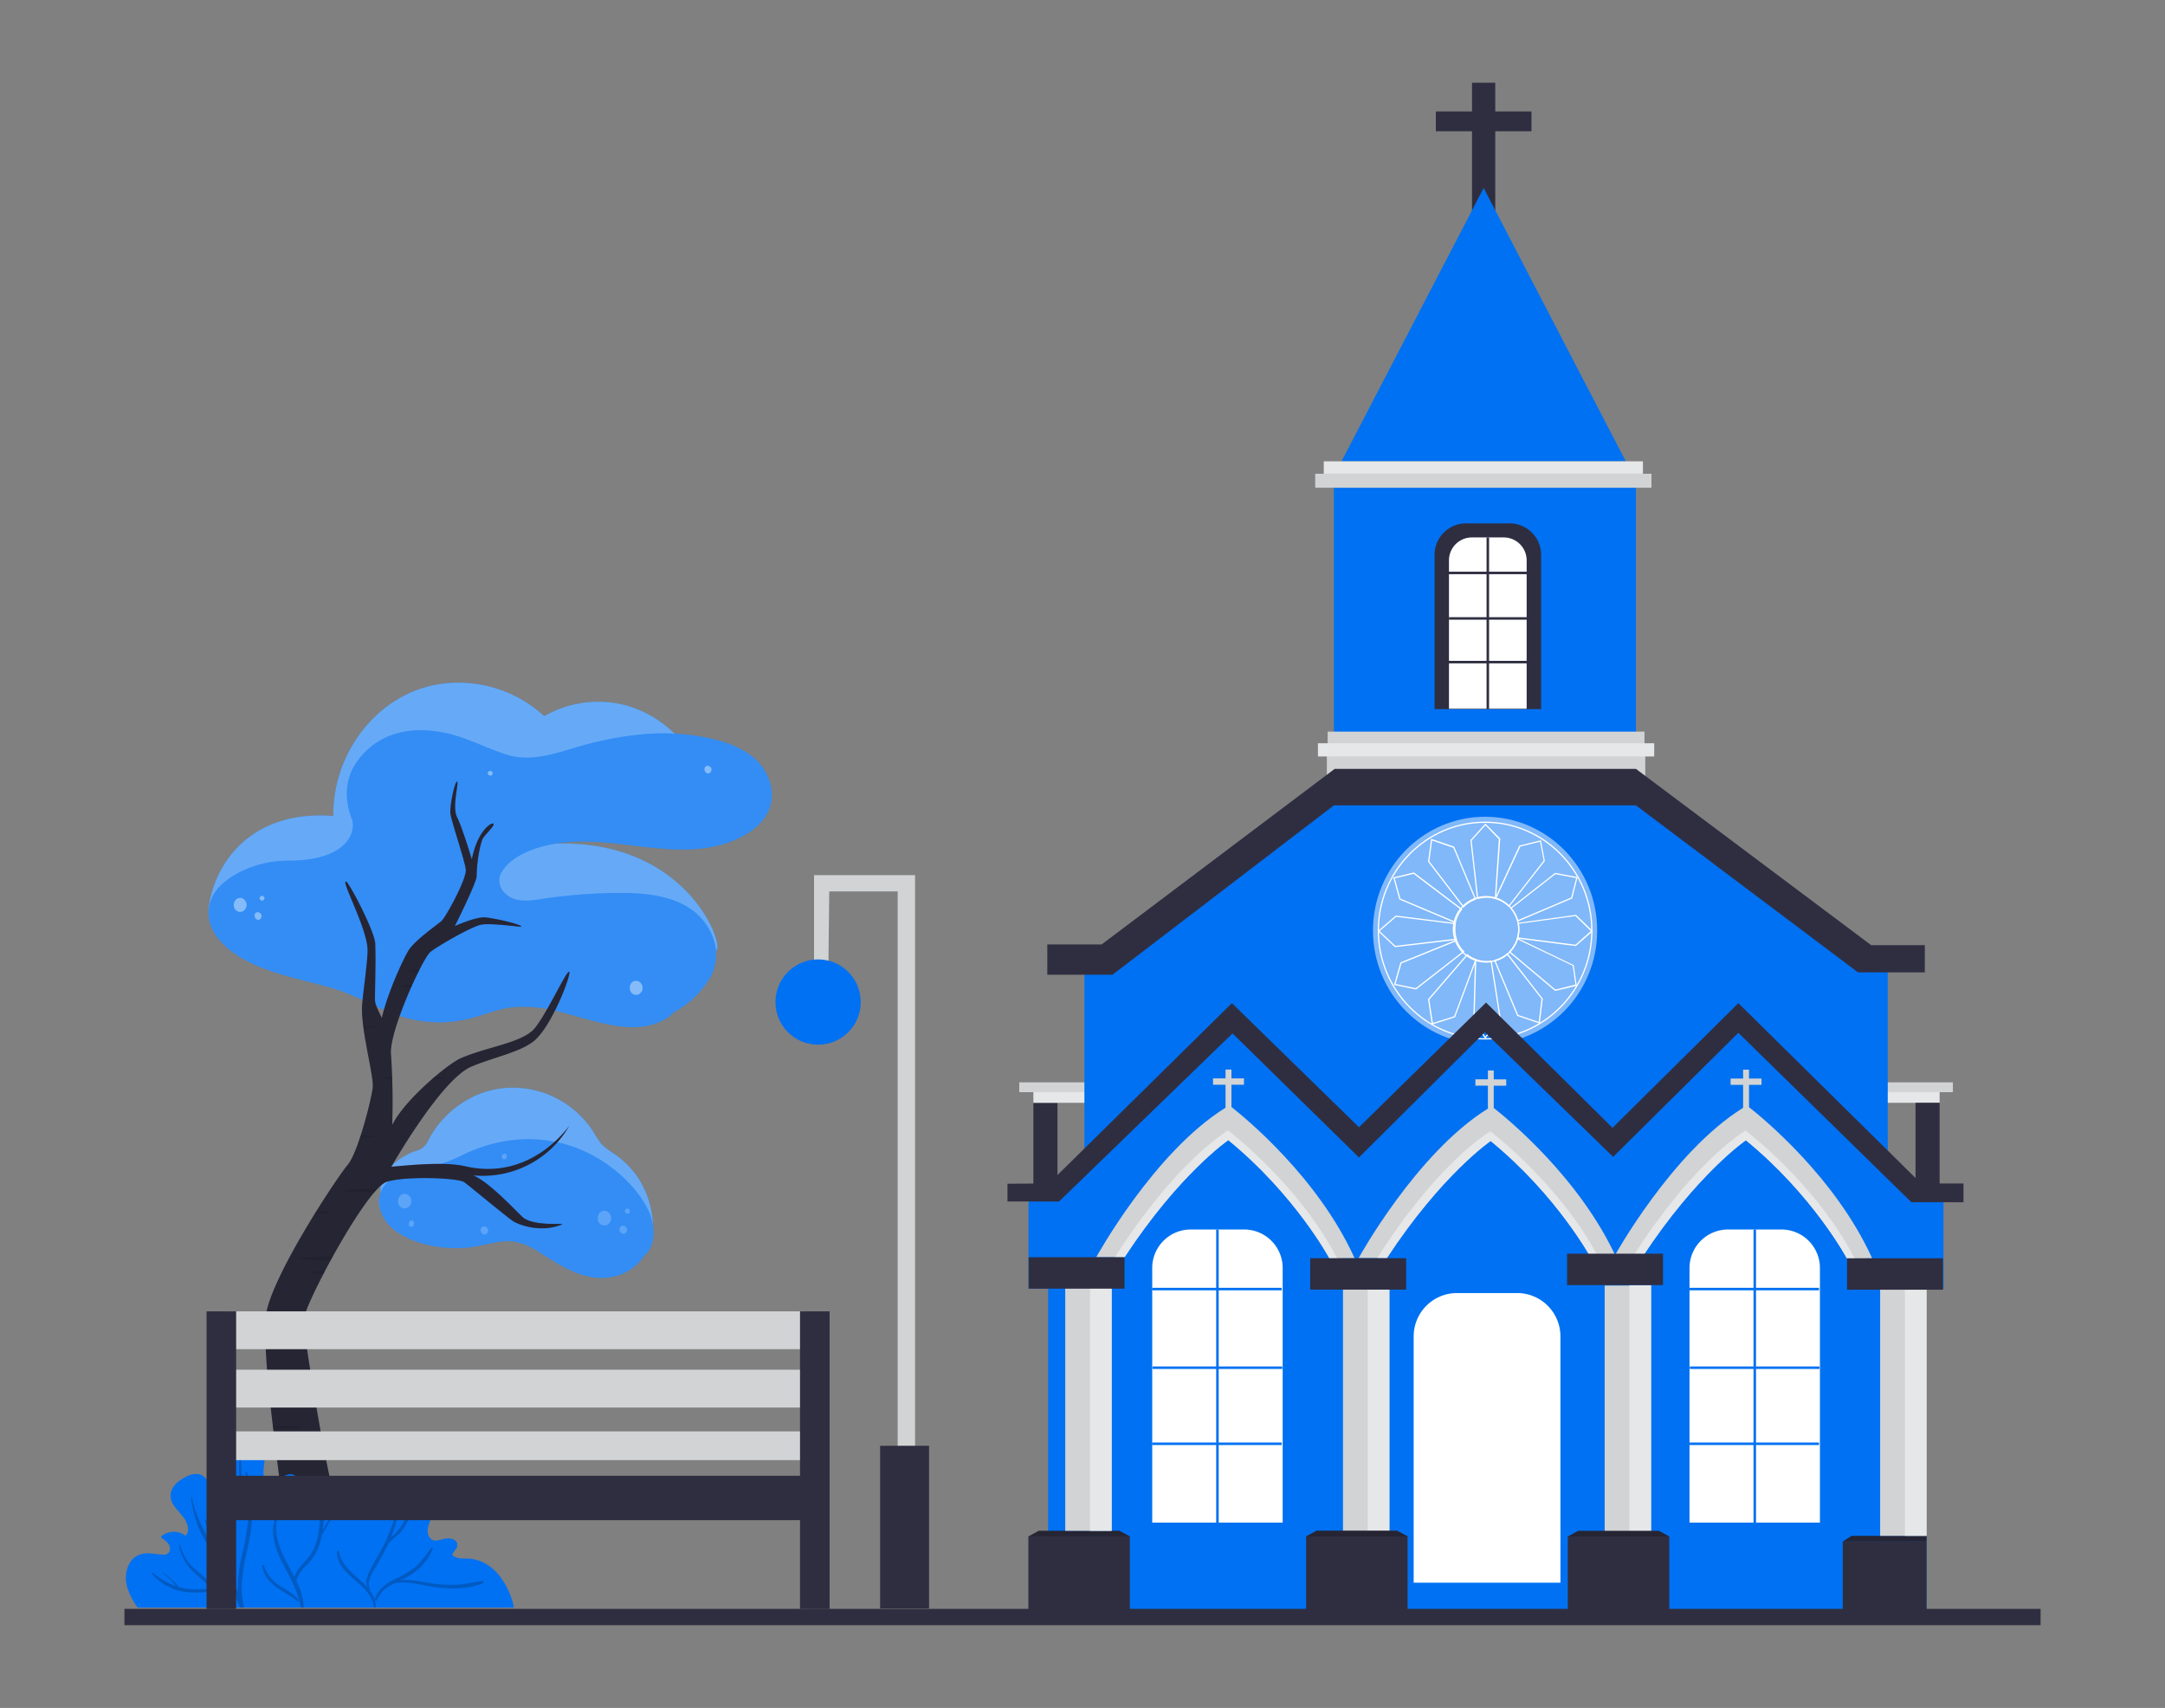  <!DOCTYPE svg PUBLIC "-//W3C//DTD SVG 1.1//EN" "http://www.w3.org/Graphics/SVG/1.1/DTD/svg11.dtd">
<svg xmlns="http://www.w3.org/2000/svg" width="865.76" height="682.89" viewBox="0 0 865.76 682.89">
  <rect x="0" y="0" width="865.76" height="682.89" fill="#808080" stroke="none"/>
  <defs>
<style xmlns="http://www.w3.org/1999/xhtml">*, ::after, ::before { box-sizing: border-box; }
img, svg { vertical-align: middle; }
</style>
<style xmlns="http://www.w3.org/1999/xhtml">*, body, html { }
img, svg { max-width: 100%; }
</style>
</defs>
<path d="M259.93,496.48c-4.31,9.37-15.93,6.8-23.38,4.32-11.1-3.72-22.12-7.61-33.44-10.52s-23.18-4.75-35-4c-4.32.26-10,2.05-13.88-.75a6,6,0,0,1-2.08-7.71c-.69-8.61,6.49-15,14.2-17.67a7,7,0,0,0,4.37-3.13c.65-1.11,1.17-2.28,1.84-3.36a38.51,38.51,0,0,1,4.46-6,40.27,40.27,0,0,1,11.54-8.83c16.1-8.15,36-3.3,47.09,11.36,1.52,2,2.67,4.22,4.12,6.26,1.67,2.34,4,3.61,6.26,5.19a34.26,34.26,0,0,1,9.18,9.41,36.06,36.06,0,0,1,5.23,13C261.23,487.94,261.67,492.71,259.93,496.48Z" fill="#0071f2" data-primary="true"/>
  <g opacity="0.4">
    <path d="M259.93,496.48c-4.31,9.37-15.93,6.8-23.38,4.32-11.1-3.72-22.12-7.61-33.44-10.52s-23.18-4.75-35-4c-4.32.26-10,2.05-13.88-.75a6,6,0,0,1-2.08-7.71c-.69-8.61,6.49-15,14.2-17.67a7,7,0,0,0,4.37-3.13c.65-1.11,1.17-2.28,1.84-3.36a38.51,38.51,0,0,1,4.46-6,40.27,40.27,0,0,1,11.54-8.83c16.1-8.15,36-3.3,47.09,11.36,1.52,2,2.67,4.22,4.12,6.26,1.67,2.34,4,3.61,6.26,5.19a34.26,34.26,0,0,1,9.18,9.41,36.06,36.06,0,0,1,5.23,13C261.23,487.94,261.67,492.71,259.93,496.48Z" fill="#fff"/>
  </g>
  <path d="M257.46,502.31a19.76,19.76,0,0,1-13.13,8.34c-10.83,1.75-20.11-4.51-28.88-10.14-5.26-3.4-10.23-5-16.43-3.89-4.75.85-9.35,2.16-14.21,2.36-9.14.4-20-1.58-27.41-7.47-6.12-4.82-8.46-14.27-1.55-19.53,3.7-2.85,8.44-3.8,12.87-4.75a58.56,58.56,0,0,0,15.57-5.07c17.8-9,38.31-9.24,55.56,1.44,7.54,4.67,14.81,11.41,19,19.5C262.08,489.2,262.74,497.64,257.46,502.31Z" fill="#0071f2" data-primary="true"/>
  <g opacity="0.2">
    <path d="M257.46,502.31a19.76,19.76,0,0,1-13.13,8.34c-10.83,1.75-20.11-4.51-28.88-10.14-5.26-3.4-10.23-5-16.43-3.89-4.75.85-9.35,2.16-14.21,2.36-9.14.4-20-1.58-27.41-7.47-6.12-4.82-8.46-14.27-1.55-19.53,3.7-2.85,8.44-3.8,12.87-4.75a58.56,58.56,0,0,0,15.57-5.07c17.8-9,38.31-9.24,55.56,1.44,7.54,4.67,14.81,11.41,19,19.5C262.08,489.2,262.74,497.64,257.46,502.31Z" fill="#fff"/>
  </g>
  <g opacity="0.2">
    <path d="M241.23,484.16a2.6,2.6,0,0,0-2,1.79,2.43,2.43,0,0,0-.17,1.43v.1a3.35,3.35,0,0,0,.08.54,2.64,2.64,0,0,0,3.22,1.86,2.71,2.71,0,0,0,1.6-1.23C245.23,486.61,243.62,483.76,241.23,484.16Z" fill="#fff"/>
  </g>
  <g opacity="0.2">
    <path d="M161.35,477.39a2.62,2.62,0,0,0-2,1.78,2.45,2.45,0,0,0-.17,1.44v.09a2.05,2.05,0,0,0,.1.55,2.61,2.61,0,0,0,4.75.62C165.39,479.8,163.74,477,161.35,477.39Z" fill="#fff"/>
  </g>
  <g opacity="0.2">
    <path d="M250.61,492.32a1.72,1.72,0,0,0,.07-.21h0a1.57,1.57,0,0,0-.41-1.5,1.27,1.27,0,0,0-.34-.23,1.32,1.32,0,0,0-1.85.18,1.34,1.34,0,0,0-.18.28c-.7,1.43,1,3.3,2.31,2.1a1.68,1.68,0,0,0,.33-.46v-.06Z" fill="#fff"/>
  </g>
  <g opacity="0.2">
    <path d="M195.06,492.58a1,1,0,0,0,.07-.21h0a1.59,1.59,0,0,0-.41-1.51,1.11,1.11,0,0,0-.34-.22,1.32,1.32,0,0,0-1.85.18,1,1,0,0,0-.17.28c-.71,1.43,1,3.31,2.3,2.11a2,2,0,0,0,.34-.47v-.06Z" fill="#fff"/>
  </g>
  <g opacity="0.2">
    <path d="M251.32,483.35a1,1,0,0,0-1.33.45.68.68,0,0,0-.09.59,1,1,0,0,0,1.9.33A1.06,1.06,0,0,0,251.32,483.35Z" fill="#fff"/>
  </g>
  <g opacity="0.2">
    <path d="M202.12,461.37a1.06,1.06,0,0,0-1.33.45.67.67,0,0,0-.08.6,1,1,0,0,0,.78,1.11,1,1,0,0,0,1.12-.78A1.08,1.08,0,0,0,202.12,461.37Z" fill="#fff"/>
  </g>
  <g opacity="0.2">
    <path d="M165,488.06a1.06,1.06,0,0,0-1.33.44.75.75,0,0,0-.08.6,1,1,0,1,0,1.9.34A1.08,1.08,0,0,0,165,488.06Z" fill="#fff"/>
  </g>
  <path d="M299.55,319c-.29,4.11-5.33,5.34-8.47,6.26-9.37,2.75-19.26,1.72-28.75.39-10.22-1.44-20.92-3.42-31.11-.95-7.71,1.9-15.06,6.19-19.08,13.42,61-7.81,78.11,40.1,74.23,41.94-4.36,2.07-17.76,8.28-22.5,8.77-10.41,1.12-21-.11-31.38-.56-11-.46-21.88-.72-32.87-1-21.62-.65-43.28-1.51-64.73-4.61a252.61,252.61,0,0,1-32-6.58C95.3,374,82.62,372.55,83.4,363.72c1.39-15.75,14.85-40.16,49.89-37.46a54.62,54.62,0,0,1,6-25.29c7.3-14.33,20.52-24.83,36-27.36a50.54,50.54,0,0,1,42.33,12.74,43.46,43.46,0,0,1,33.34-4.15,45.34,45.34,0,0,1,25.13,19c7.45-1.7,15.36,1.66,20,8C298,311.81,299.8,315.6,299.55,319Z" fill="#0071f2" data-primary="true"/>
  <g opacity="0.4">
    <path d="M299.55,319c-.29,4.11-5.33,5.34-8.47,6.26-9.37,2.75-19.26,1.72-28.75.39-10.22-1.44-20.92-3.42-31.11-.95-7.71,1.9-15.06,6.19-19.08,13.42,61-7.81,78.11,40.1,74.23,41.94-4.36,2.07-17.76,8.28-22.5,8.77-10.41,1.12-21-.11-31.38-.56-11-.46-21.88-.72-32.87-1-21.62-.65-43.28-1.51-64.73-4.61a252.61,252.61,0,0,1-32-6.58C95.3,374,82.62,372.55,83.4,363.72c1.39-15.75,14.85-40.16,49.89-37.46a54.62,54.62,0,0,1,6-25.29c7.3-14.33,20.52-24.83,36-27.36a50.54,50.54,0,0,1,42.33,12.74,43.46,43.46,0,0,1,33.34-4.15,45.34,45.34,0,0,1,25.13,19c7.45-1.7,15.36,1.66,20,8C298,311.81,299.8,315.6,299.55,319Z" fill="#fff"/>
  </g>
  <path d="M307.71,323.19c-2.46,6.55-8.69,10.59-14.71,13-15.21,6.14-32,2.61-47.68,1-7.84-.79-15.86-1.16-23.66.21-7.17,1.26-16.69,4.33-20.93,11.07-2.94,4.76.61,9.69,5.19,11.05,4.25,1.26,8.86.14,13.11-.44a220,220,0,0,1,28.32-2.05c14.06-.1,31.39,1.9,37.59,17.44a19,19,0,0,1-2.43,18.66,36.45,36.45,0,0,1-12.8,11.41c-4.28,4.43-10.91,6.29-17,6.15-11.16-.27-21.87-4.76-32.72-7a48.77,48.77,0,0,0-15.8-.87c-5.08.66-9.85,2.62-14.76,4a50,50,0,0,1-28.63-.31c-9.3-2.94-17.68-8.29-27-11.14-8.7-2.65-17.66-4.31-26.24-7.38-7.69-2.73-16-6.77-21-13.68s-3.89-15.18,2.2-20.75c6.92-6.26,17.27-9.44,26.1-9.42,25.91.06,27.3-13,25.91-16.51-2.64-6.65-3-13.87.31-20.34a28.56,28.56,0,0,1,14.11-12.82c7.06-3,15-3,22.35-1.52,8.64,1.72,16.28,5.9,24.58,8.64,9.51,3.15,18.62.08,27.84-2.64a137.67,137.67,0,0,1,25.56-5.21,89.64,89.64,0,0,1,25.8.95c7.46,1.44,15.46,3.8,21.19,9.27C307.39,308.77,310.27,316.38,307.71,323.19Z" fill="#0071f2" data-primary="true"/>
  <g opacity="0.2">
    <path d="M307.71,323.19c-2.46,6.55-8.69,10.59-14.71,13-15.21,6.14-32,2.61-47.68,1-7.84-.79-15.86-1.16-23.66.21-7.17,1.26-16.69,4.33-20.93,11.07-2.94,4.76.61,9.69,5.19,11.05,4.25,1.26,8.86.14,13.11-.44a220,220,0,0,1,28.32-2.05c14.06-.1,31.39,1.9,37.59,17.44a19,19,0,0,1-2.43,18.66,36.45,36.45,0,0,1-12.8,11.41c-4.28,4.43-10.91,6.29-17,6.15-11.16-.27-21.87-4.76-32.72-7a48.77,48.77,0,0,0-15.8-.87c-5.08.66-9.85,2.62-14.76,4a50,50,0,0,1-28.63-.31c-9.3-2.94-17.68-8.29-27-11.14-8.7-2.65-17.66-4.31-26.24-7.38-7.69-2.73-16-6.77-21-13.68s-3.89-15.18,2.2-20.75c6.92-6.26,17.27-9.44,26.1-9.42,25.91.06,27.3-13,25.91-16.51-2.64-6.65-3-13.87.31-20.34a28.56,28.56,0,0,1,14.11-12.82c7.06-3,15-3,22.35-1.52,8.64,1.72,16.28,5.9,24.58,8.64,9.51,3.15,18.62.08,27.84-2.64a137.67,137.67,0,0,1,25.56-5.21,89.64,89.64,0,0,1,25.8.95c7.46,1.44,15.46,3.8,21.19,9.27C307.39,308.77,310.27,316.38,307.71,323.19Z" fill="#fff"/>
  </g>
  <g opacity="0.4">
    <path d="M95.58,359.05a2.46,2.46,0,0,0-1.9,1.71,2.13,2.13,0,0,0-.16,1.36v.1a1.81,1.81,0,0,0,.08.51,2.49,2.49,0,0,0,4.58.59C99.42,361.35,97.82,358.63,95.58,359.05Z" fill="#fff"/>
  </g>
  <g opacity="0.4">
    <path d="M253.91,392.2a2.51,2.51,0,0,0-1.9,1.71,2.25,2.25,0,0,0-.12,1.4v.09a1.75,1.75,0,0,0,.08.51,2.49,2.49,0,0,0,4.58.6C257.77,394.51,256.19,391.79,253.91,392.2Z" fill="#fff"/>
  </g>
  <g opacity="0.4">
    <path d="M104.48,366.84a1.8,1.8,0,0,0,.08-.21h0a1.53,1.53,0,0,0-.39-1.44,1.85,1.85,0,0,0-.33-.21,1.25,1.25,0,0,0-1.75.2,1.58,1.58,0,0,0-.15.24c-.67,1.36,1,3.15,2.19,2a1.6,1.6,0,0,0,.32-.45v-.06S104.47,366.87,104.48,366.84Z" fill="#fff"/>
  </g>
  <g opacity="0.4">
    <path d="M284.39,308.29a.7.7,0,0,0,.08-.2h0a1.51,1.51,0,0,0-.39-1.43,1,1,0,0,0-.32-.21,1.24,1.24,0,0,0-1.75.19,1,1,0,0,0-.15.24c-.68,1.36.95,3.15,2.18,2a1.76,1.76,0,0,0,.33-.43v-.06A.3.3,0,0,0,284.39,308.29Z" fill="#fff"/>
  </g>
  <g opacity="0.4">
    <path d="M105.18,358.28a.94.94,0,0,0-1.26.43.65.65,0,0,0-.08.56,1,1,0,0,0,1.84.32A1,1,0,0,0,105.18,358.28Z" fill="#fff"/>
  </g>
  <g opacity="0.4">
    <path d="M196.44,308.32a1,1,0,0,0-1.28.43.65.65,0,0,0-.08.56,1,1,0,0,0,1.84.33A1,1,0,0,0,196.44,308.32Z" fill="#fff"/>
  </g>
  <path d="M111.67,639.53h56S140.31,611.74,134.15,599c-3-6.19-12.26-62.46-12.83-70.85-.34-5.15,25-52.9,33.29-55.6,7.4-2.41,28.26-1.63,31,.09,1,.63,17.84,14.61,19.66,15.68,3.05,1.82,11.49,4.52,19.34,1.31,2-.82-9.65.86-15-2.51-1.61-1-13.31-14.26-20.41-17.19a39.82,39.82,0,0,0,38.43-19.78c-.95,1.19-15.8,22.13-41.56,16.16-7.83-1.81-20.31-.63-29.57.18,0,0,19.8-34.82,31.94-40,8.71-3.7,19.22-5.7,24.83-10.08,7.2-5.56,15.06-26.32,14.39-27.79-.75-1.66-10.37,19.78-14.95,23.66-5.77,4.88-17.67,6.32-28.24,10.72-5,2.08-22.46,16.44-27.63,26.79,0,0,.32-8.24,0-18.33h0c-.1-3.21-.26-6.66-.51-10-.69-9.08,12.36-37.65,15.67-40.73,2-1.85,16.29-10.16,20.33-11,2.86-.6,10.47.24,14.77.72,4.87.54-3.91-2.42-12.73-3.63-3.75-.52-12.48,3.45-12.48,3.45s8.73-17.41,8.73-20c0-5.58,1.38-12.77,2.4-14.88.71-1.47,4.86-5.19,4.35-6s-6.26,2.18-8.7,14.17c0,0-3.8-12.72-5.91-16.88s.95-14.17,0-14.17-3.18,10.58-2.57,13.31c1.22,5.34,5.84,18.94,6.08,21.94.3,3.74-8,19-9.77,20.52s-9.59,7-12.59,10.94c-2.18,2.85-9.17,18.37-11.2,27.78,0,0-2.55-4.91-2.72-6.57-.18-2,.36-14,.07-23.07-.14-4.85-10.46-24.56-11.65-24.87-2.19-.57,8.1,18.07,8.56,26.86.21,4.33-2,18.73-2.2,23.14-.39,9.26,4.45,26.63,4.31,31.84-.09,3.54-5.78,26.28-9.94,31.26-4.91,5.9-32.62,47.78-33,62.08C105.06,563.64,120.36,624.64,111.67,639.53Z" fill="#2f2e41" data-secondary="true"/>
  <g opacity="0.2">
    <path d="M111.67,639.53h56S140.31,611.74,134.15,599c-3-6.19-12.26-62.46-12.83-70.85-.34-5.15,25-52.9,33.29-55.6,7.4-2.41,28.26-1.63,31,.09,1,.63,17.84,14.61,19.66,15.68,3.05,1.82,11.49,4.52,19.34,1.31,2-.82-9.65.86-15-2.51-1.61-1-13.31-14.26-20.41-17.19a39.82,39.82,0,0,0,38.43-19.78c-.95,1.19-15.8,22.13-41.56,16.16-7.83-1.81-20.31-.63-29.57.18,0,0,19.8-34.82,31.94-40,8.71-3.7,19.22-5.7,24.83-10.08,7.2-5.56,15.06-26.32,14.39-27.79-.75-1.66-10.37,19.78-14.95,23.66-5.77,4.88-17.67,6.32-28.24,10.72-5,2.08-22.46,16.44-27.63,26.79,0,0,.32-8.24,0-18.33h0c-.1-3.21-.26-6.66-.51-10-.69-9.08,12.36-37.65,15.67-40.73,2-1.85,16.29-10.16,20.33-11,2.86-.6,10.47.24,14.77.72,4.87.54-3.91-2.42-12.73-3.63-3.75-.52-12.48,3.45-12.48,3.45s8.73-17.41,8.73-20c0-5.58,1.38-12.77,2.4-14.88.71-1.47,4.86-5.19,4.35-6s-6.26,2.18-8.7,14.17c0,0-3.8-12.72-5.91-16.88s.95-14.17,0-14.17-3.18,10.58-2.57,13.31c1.22,5.34,5.84,18.94,6.08,21.94.3,3.74-8,19-9.77,20.52s-9.59,7-12.59,10.94c-2.18,2.85-9.17,18.37-11.2,27.78,0,0-2.55-4.91-2.72-6.57-.18-2,.36-14,.07-23.07-.14-4.85-10.46-24.56-11.65-24.87-2.19-.57,8.1,18.07,8.56,26.86.21,4.33-2,18.73-2.2,23.14-.39,9.26,4.45,26.63,4.31,31.84-.09,3.54-5.78,26.28-9.94,31.26-4.91,5.9-32.62,47.78-33,62.08C105.06,563.64,120.36,624.64,111.67,639.53Z"/>
  </g>
  <g opacity="0.1">
    <path d="M113.75,610.53c0,.46.08.9.11,1.35l1.46-.07a70.53,70.53,0,0,0,7.11-.61c-2.37-.31-4.76-.48-7.11-.6Z"/>
    <path d="M122.44,508.73c2.31.31,4.62.48,6.94.59.2-.4.42-.81.64-1.23h-.48C127.17,508.24,124.8,508.41,122.44,508.73Z"/>
    <path d="M118.06,503.19c2.37.32,4.76.49,7.11.61s4.69.15,7,.17c.29-.52.56-1,.86-1.55h-.82c-2.37,0-4.75,0-7.09.17S120.43,502.87,118.06,503.19Z"/>
    <path d="M136.56,476.05c2.37.32,4.75.49,7.09.61,2,.1,4,.14,6,.16.48-.56,1-1.08,1.39-1.55h-.27c-2.37,0-4.76,0-7.11.18S138.93,475.72,136.56,476.05Z"/>
    <path d="M114.22,617.7v.3a8.88,8.88,0,0,0,1.25-.15Z"/>
    <path d="M129.58,621.28c2.38.32,4.75.49,7.11.6s4.76.16,7.1.17,4.75,0,7.09-.17h.41l-1.06-1.22c-2.15-.1-4.29-.13-6.44-.15-2.37,0-4.76,0-7.1.18S132,621,129.58,621.28Z"/>
    <path d="M118.34,600.41c2.37.33,4.75.5,7.09.61s4.76.16,7.11.17h2.75c-.31-.52-.59-1-.83-1.5h-1.9c-2.37,0-4.76,0-7.11.17S120.71,600.1,118.34,600.41Z"/>
    <path d="M123.66,594.94c2.36.32,4.76.49,7.1.61l2.29.09c-.12-.43-.24-.9-.37-1.39l-1.9.08C128.39,594.45,126,594.62,123.66,594.94Z"/>
    <path d="M109.08,569.9c.06.51.13,1,.19,1.53,1.91,0,3.75,0,5.62-.15,2.36-.12,4.75-.29,7.1-.61-2.37-.32-4.76-.49-7.1-.61C113,570,111,569.92,109.08,569.9Z"/>
    <path d="M145.24,410.18l.14,1c1.85-.1,3.69-.26,5.55-.52C149,410.44,147.13,410.28,145.24,410.18Z"/>
    <path d="M161.12,388.34c2,.27,4.07.43,6.12.55.18-.39.38-.77.55-1.14C165.57,387.88,163.36,388,161.12,388.34Z"/>
    <path d="M159.22,394.14c1.77.24,3.55.39,5.32.51.16-.35.3-.7.46-1C163.08,393.72,161.15,393.89,159.22,394.14Z"/>
    <path d="M143.89,455.05c2.34-.12,4.69-.28,7-.6-2.22-.31-4.43-.48-6.66-.58C144.16,454.28,144,454.66,143.89,455.05Z"/>
    <path d="M125.82,485.39c2.34-.11,4.69-.27,7-.6-2.09-.28-4.19-.45-6.3-.56Z"/>
    <path d="M173.91,430.5c-.42.36-.85.71-1.28,1.1,2.26-.11,4.52-.27,6.77-.59C177.61,430.79,175.81,430.64,173.91,430.5Z"/>
    <path d="M151.08,431c1.9.27,3.9.43,5.85.54V430.5C154.89,430.62,153,430.78,151.08,431Z"/>
    <path d="M110.59,535.11c2.36.33,4.75.5,7.1.61,1.52.08,3,.13,4.58.14-.08-.52-.16-1-.21-1.49-1.46,0-2.92.07-4.37.14C115.32,534.66,113,534.83,110.59,535.11Z"/>
  </g>
  <path d="M205.51,642.77H55.07a28.26,28.26,0,0,1-4.25-8.28c-1.28-4.58-.1-10.67,4.69-12.76,3.08-1.34,6.39-.23,9.57-.15a2.59,2.59,0,0,0,2.55-1,2.92,2.92,0,0,0,.25-2.13c-.42-1.63-2-2.67-3.29-3.57a.39.39,0,0,1-.13-.53l.06-.08a7.76,7.76,0,0,1,9.7-.23c1.64-1.75.93-4.39-.15-6.29s-3-3.59-4.33-5.52A7.18,7.18,0,0,1,68.28,597a8,8,0,0,1,3.18-4.68c2.58-2.05,7-4.38,10.07-1.93,3.31,2.66,1.22,7.65,3.36,10.9a3.6,3.6,0,0,0,2.56,1.82,2.85,2.85,0,0,0,2.36-1.53c.77-1.1,1.4-2.44,2.72-2.87-.37-3.34-1.23-6.6-1.54-9.93-.47-4.82.61-11.06,5.65-13.12a7.64,7.64,0,0,1,6.11.08,6.2,6.2,0,0,1,3.18,5.5c.14,2.84-.84,5.65-.5,8.55.21,1.75,1.06,3.58,3.15,3.18a10.66,10.66,0,0,0,3.84-2.09c1.54-1.08,4.19-2.25,5.82-.67,1,.92.82,2.44,1.65,3.4a4.41,4.41,0,0,0,3.47,1.23c2.51,0,4.88-.58,7.48-.36a16.3,16.3,0,0,1,6.84,2,11.09,11.09,0,0,1,4.59,5c.86,1.83,2.32,6.11,5.07,4.2a10.41,10.41,0,0,0,2.53-3.43c.71-1.23,1.42-2.39,2.2-3.54a16.25,16.25,0,0,1,5.44-5.34,10.86,10.86,0,0,1,13.68,2.94,11.12,11.12,0,0,1,2.16,7.16c-.16,3-2.18,5.46-2.31,8.41a4,4,0,0,0,1.6,3.66c1.54.92,3.46.09,5.05-.28s4.37-.18,5.09,1.76a2.64,2.64,0,0,1-.54,2.44c-.34.47-.75.87-1.05,1.36-.4.7-.33,1,.31,1.42,1.87,1.22,4.4.8,6.52,1C200.52,624.57,205,639.28,205.51,642.77Z" fill="#0071f2" data-primary="true"/>
  <g opacity="0.2">
    <path d="M99.16,618.22c-1.83,8.31-3.66,16.48-1.5,24.56H95.94c-.65-1.6-1.23-3.21-1.89-4.82-6.18-2.89-12.84-.56-19.38-1.37a21.21,21.21,0,0,1-13.78-7.2.28.28,0,0,1,.4-.4h0a30.91,30.91,0,0,0,9.12,5.23c-.7-.82-1.36-1.66-2.12-2.45-1.1-1.11-2.31-2.06-3.49-3.09-.07,0,0-.16.1-.11a24.55,24.55,0,0,1,3.66,2.92,19.51,19.51,0,0,1,2.9,3.06,23.73,23.73,0,0,0,6.65.92c5.13,0,10.86-1.15,15.5,1.45-.39-1-.79-2-1.22-2.91a88.3,88.3,0,0,0-6.34-11.62A79.32,79.32,0,0,1,79.52,611a46.81,46.81,0,0,1-3.11-12.22c0-.21.3-.32.34-.08,1.32,7.33,4.89,13.69,8.77,19.91-1.22-3.59-2.17-7.25-3.66-10.76-.11-.26.24-.48.38-.22,2.09,4.21,4.34,8.92,5,13.64.26.41.53.83.79,1.22a82.53,82.53,0,0,1,7.06,13.9,59.24,59.24,0,0,1,1.87-15.34,86.76,86.76,0,0,0,2.44-16.18v-1.46a38.46,38.46,0,0,1-3.67-20.2.35.35,0,0,1,.7,0,62.13,62.13,0,0,0,.84,11.23,46.91,46.91,0,0,0,2.1,7.34,126.39,126.39,0,0,0-1.22-13,.33.33,0,0,1,.64-.1A60.45,60.45,0,0,1,99.16,618.22Z"/>
    <path d="M132.59,607a63.28,63.28,0,0,1-3.84,6.62,28.39,28.39,0,0,1-1.53,5.27,19.44,19.44,0,0,1-4,6.23c-2.06,2.19-4.13,4.08-4.73,7a25.15,25.15,0,0,1,3,10.64h-1.22c-1.06-6.73-4.48-12.21-7.56-18.32-2.72-5.39-5-12.4-2.28-18.24.16-.33.65-.08.58.25-1.85,7.78,1.44,14.32,5.07,21,.56,1,1.14,2.1,1.7,3.19a9.43,9.43,0,0,1,1.88-3.67c1.84-2.32,4-4.2,5.43-6.88,3.07-5.88,2.59-12.22,3.45-18.6,0-.34.52-.19.55.08a38.69,38.69,0,0,1,0,10.31,40.35,40.35,0,0,1,3-5.17.32.32,0,0,1,.45.06A.27.27,0,0,1,132.59,607Z"/>
    <path d="M164.76,602.89a21,21,0,0,1-4,9.05c-1.56,2.07-4,3.39-5.53,5.43-1.31,2.74-2.79,5.37-4.28,8s-4.49,6.56-3.1,9.91c.07.17,0,.28-.21.3a11.29,11.29,0,0,1,2.63,7.2h-.76c-.82-9.77-14.66-12.31-14.8-22.38,0-.45.74-.58.82-.11,1,5.46,5.29,8.55,9.13,12.08a25.74,25.74,0,0,1,2.3,2.37c-1-2-.27-4.25.69-6.26,1.53-3.18,3.42-6.2,5.06-9.33A62,62,0,0,0,157.11,609a38.5,38.5,0,0,0,1.44-11c0-.22.34-.29.39-.07,1.3,5.44-.45,11.65-2.59,16.76.79-.76,1.66-1.47,2.38-2.26,2.56-2.83,3.86-6.3,5.27-9.78a.39.39,0,0,1,.76.2Z"/>
    <path d="M192.68,632.15c-3.3.48-6.49,1.23-9.78,1.43a49.16,49.16,0,0,1-10.21-.52c-4.17-.64-8.36-1.61-12.49-1.22a36.32,36.32,0,0,0,3.67-1.89,22.46,22.46,0,0,0,9.18-10.68c.18-.44-.45-.59-.68-.29a48.91,48.91,0,0,1-5.88,7.2,37.77,37.77,0,0,1-8.81,5.31,17.14,17.14,0,0,0-6.11,4.62c-.43.57-2.44,3.44-1.22,4a.2.2,0,0,0,.21,0l.07-.09a.11.11,0,0,0,.05-.15.1.1,0,0,0-.05,0c-.27,0,2.2-3.46,2.24-3.5A15.53,15.53,0,0,1,156,634c.58-.34,1.22-.65,1.75-.94,5.63-1.09,11.39,1,17,1.64,5.87.71,12.84.63,18.33-1.66a.48.48,0,0,0-.35-.9Z"/>
    <path d="M119.42,639.79c-1.66-2.44-4.37-3.77-6.8-5.29a15.49,15.49,0,0,1-7.1-8.55c-.11-.33-.7-.31-.65.08.94,7.68,8.86,9.88,14,14.12C119.18,640.33,119.63,640.11,119.42,639.79Z"/>
    <path d="M85,635c-1.22-2.92-4-5-6.31-7A24,24,0,0,1,75,624.27a24.08,24.08,0,0,1-3-6.5.22.22,0,0,0-.3-.09.21.21,0,0,0-.12.2,19.23,19.23,0,0,0,4.89,9.69c2.65,2.63,5.53,4.89,8,7.63C84.79,635.29,85.08,635.15,85,635Z"/>
  </g>
  <polygon points="325.53 390.28 325.53 349.9 365.92 349.9 365.92 592.22 358.97 592.22 358.97 356.41 331.61 356.41 331.23 390.23 325.53 390.28" fill="#d1d3d4"/>
  <rect x="90.82" y="524.32" width="232.06" height="15.12" fill="#d1d3d4"/>
  <rect x="91.15" y="547.66" width="232.06" height="15.12" fill="#d1d3d4"/>
  <rect x="90.82" y="572.31" width="232.06" height="11.5" fill="#d1d3d4"/>
  <rect x="351.95" y="578.07" width="19.57" height="65.04" fill="#2f2e41" data-secondary="true"/>
  <circle cx="327.15" cy="400.65" r="17.05" fill="#0071f2" data-primary="true"/>
  <rect x="82.6" y="524.32" width="11.83" height="118.99" fill="#2f2e41" data-secondary="true"/>
  <rect x="319.92" y="524.32" width="11.83" height="118.99" fill="#2f2e41" data-secondary="true"/>
  <rect x="91.81" y="590.06" width="234.03" height="17.75" fill="#2f2e41" data-secondary="true"/>
  <rect x="588.65" y="33.08" width="9.29" height="55.73" fill="#2f2e41" data-secondary="true"/>
  <rect x="574.18" y="44.56" width="38.24" height="7.92" fill="#2f2e41" data-secondary="true"/>
  <polygon points="593.3 75.15 536.48 184.42 650.12 184.42 593.3 75.15" fill="#0071f2" data-primary="true"/>
  <rect x="533.4" y="195.01" width="120.8" height="99.01" fill="#0071f2" data-primary="true"/>
  <rect x="530.91" y="292.52" width="126.7" height="4.97" fill="#d1d3d4"/>
  <rect x="530.6" y="301.52" width="127.32" height="10.56" fill="#d1d3d4"/>
  <rect x="527.03" y="297.18" width="134.47" height="5.28" fill="#e6e7e8"/>
  <rect x="413.24" y="440.94" width="9.63" height="33.1" fill="#2f2e41" data-secondary="true"/>
  <rect x="407.59" y="432.75" width="373.35" height="3.94" fill="#d1d3d4"/>
  <rect x="413.24" y="436.65" width="362.39" height="4.29" fill="#e6e7e8"/>
  <polygon points="433.64 466.79 433.64 387.98 531.3 316.34 655.73 316.34 754.89 388.74 754.89 462.64 433.64 466.79" fill="#0071f2" data-primary="true"/>
  <rect x="766" y="440.94" width="9.63" height="33.1" fill="#2f2e41" data-secondary="true"/>
  <g opacity="0.5">
    <ellipse cx="593.87" cy="372.06" rx="44.83" ry="45.49" fill="#fff"/>
  </g>
  <polygon points="777.19 480.69 777.19 515.3 770.41 515.3 770.41 645.58 419.13 645.58 419.13 515.23 411.29 515.23 411.29 480.54 421.5 476.58 493.11 406.42 543.92 455.05 595.11 408.59 644.47 456.51 694.55 406.24 765.33 475.73 777.19 480.69" fill="#0071f2" data-primary="true"/>
  <rect x="411.23" y="614.31" width="40.59" height="31.23" fill="#2f2e41" data-secondary="true"/>
  <polygon points="411.23 614.32 415.39 612.06 447.66 612.06 451.83 614.32 411.23 614.32" fill="#2f2e41" data-secondary="true"/>
  <g opacity="0.2">
    <polygon points="411.23 614.32 415.39 612.06 447.66 612.06 451.83 614.32 411.23 614.32"/>
  </g>
  <rect x="425.98" y="515.01" width="18.56" height="97.06" fill="#d1d3d4"/>
  <rect x="435.87" y="515.01" width="8.67" height="97.06" fill="#e6e7e8"/>
  <rect x="537.04" y="515.51" width="18.56" height="97.27" fill="#d1d3d4"/>
  <rect x="546.93" y="515.51" width="8.67" height="97.27" fill="#e6e7e8"/>
  <rect x="641.69" y="514" width="18.56" height="98.37" fill="#d1d3d4"/>
  <rect x="651.57" y="513.83" width="8.67" height="98.37" fill="#e6e7e8"/>
  <rect x="736.89" y="616.36" width="33.52" height="29.22" fill="#2f2e41" data-secondary="true"/>
  <polygon points="770.41 614.09 770.41 616.36 736.89 616.36 740.43 614.09 770.41 614.09" fill="#2f2e41" data-secondary="true"/>
  <g opacity="0.2">
    <polygon points="770.41 614.09 770.41 616.36 736.89 616.36 740.43 614.09 770.41 614.09"/>
  </g>
  <rect x="751.85" y="515.56" width="18.56" height="98.52" fill="#d1d3d4"/>
  <rect x="761.74" y="515.56" width="8.67" height="98.52" fill="#e6e7e8"/>
  <path d="M492.44,442.61v-8.9h5v-2.53h-5v-3.54h-2.36v3.54h-5v2.53h5v9.18c-28.69,17.8-51.7,59.77-51.7,59.77h11.31c21.95-33.46,41.5-46.81,41.5-46.81,26.84,21.93,40.41,47.27,40.41,47.27l3.08,0,7-.07C527.07,470.72,497.78,446.79,492.44,442.61Z" fill="#d1d3d4"/>
  <path d="M534.68,503.1l-3.08,0S518,477.79,491.19,455.86c0,0-19.55,13.35-41.5,46.81h-3.86c5.23-8.33,23.86-36.51,45.22-50.71C491.05,452,519.25,473.19,534.68,503.1Z" fill="#e6e7e8"/>
  <path d="M597.33,443v-8.9h5v-2.53h-5V428H595v3.54h-5v2.53h5v9.18c-28.68,17.8-51.7,59.77-51.7,59.77.35,0,4.32,0,7.45,0h3.86c21.95-33.47,41.5-46.82,41.5-46.82,26.84,21.94,40.41,47.27,40.41,47.27l3.08,0,7-.07C632,471.08,602.67,447.16,597.33,443Z" fill="#d1d3d4"/>
  <path d="M639.57,503.46l-3.08,0s-13.57-25.33-40.41-47.27c0,0-19.55,13.35-41.5,46.82h-3.86c5.23-8.34,23.86-36.52,45.22-50.71C595.94,452.33,624.14,473.55,639.57,503.46Z" fill="#e6e7e8"/>
  <path d="M699.41,442.66v-8.9h5v-2.53h-5v-3.54h-2.36v3.54h-5v2.53h5v9.18c-28.69,17.8-51.71,59.77-51.71,59.77.36,0,4.32,0,7.46,0h3.86c22-33.47,41.5-46.82,41.5-46.82,26.84,21.94,40.41,47.28,40.41,47.28l3.08,0,7-.07C734,470.77,704.75,446.85,699.41,442.66Z" fill="#d1d3d4"/>
  <path d="M741.65,503.15l-3.08,0S725,477.85,698.16,455.91c0,0-19.55,13.35-41.5,46.82H652.8C658,494.4,676.66,466.21,698,452,698,452,726.22,473.24,741.65,503.15Z" fill="#e6e7e8"/>
  <path d="M582.64,517h24.05A17.33,17.33,0,0,1,624,534.29v98.53a0,0,0,0,1,0,0H565.31a0,0,0,0,1,0,0V534.29A17.33,17.33,0,0,1,582.64,517Z" fill="#fff"/>
  <path d="M691,491.59h21.37a15.4,15.4,0,0,1,15.4,15.4V608.78a0,0,0,0,1,0,0H675.62a0,0,0,0,1,0,0V507A15.4,15.4,0,0,1,691,491.59Z" fill="#fff"/>
  <rect x="675.54" y="514.91" width="51.86" height="1" fill="#0071f2" data-primary="true"/>
  <rect x="675.75" y="546.35" width="51.86" height="1" fill="#0071f2" data-primary="true"/>
  <rect x="675.54" y="576.77" width="51.86" height="1" fill="#0071f2" data-primary="true"/>
  <rect x="701.21" y="491.59" width="1" height="117.53" fill="#0071f2" data-primary="true"/>
  <path d="M476.16,491.59h21.37a15.4,15.4,0,0,1,15.4,15.4V608.78a0,0,0,0,1,0,0H460.76a0,0,0,0,1,0,0V507A15.4,15.4,0,0,1,476.16,491.59Z" fill="#fff"/>
  <rect x="460.68" y="514.91" width="51.86" height="1" fill="#0071f2" data-primary="true"/>
  <rect x="460.88" y="546.35" width="51.86" height="1" fill="#0071f2" data-primary="true"/>
  <rect x="460.68" y="576.77" width="51.86" height="1" fill="#0071f2" data-primary="true"/>
  <rect x="486.34" y="491.59" width="1" height="117.53" fill="#0071f2" data-primary="true"/>
  <rect x="525.94" y="189.42" width="134.47" height="5.59" fill="#d1d3d4"/>
  <rect x="529.36" y="184.45" width="127.63" height="4.96" fill="#e6e7e8"/>
  <path d="M586.24,209.26h17.45a12.58,12.58,0,0,1,12.58,12.58v61.68a0,0,0,0,1,0,0h-42.6a0,0,0,0,1,0,0V221.84A12.58,12.58,0,0,1,586.24,209.26Z" fill="#2f2e41" data-secondary="true"/>
  <path d="M588.6,214.88h12.72a9.17,9.17,0,0,1,9.17,9.17v59.31a0,0,0,0,1,0,0H579.43a0,0,0,0,1,0,0V224.05A9.17,9.17,0,0,1,588.6,214.88Z" fill="#fff"/>
  <rect x="594.46" y="214.88" width="1" height="68.63" fill="#2f2e41" data-secondary="true"/>
  <rect x="578.38" y="228.58" width="33.31" height="1" fill="#2f2e41" data-secondary="true"/>
  <rect x="579.43" y="246.77" width="31.21" height="1" fill="#2f2e41" data-secondary="true"/>
  <rect x="579.28" y="264.23" width="31.36" height="1" fill="#2f2e41" data-secondary="true"/>
  <path d="M598.24,359.56l-.3-.09a12.59,12.59,0,0,0-6.94,0l-.14,0-.23-.23L588,335.91l6-6.62,5.94,6v.12Zm-9.74-23.48,2.59,22.86a13.07,13.07,0,0,1,6.69,0l1.58-23.41L594,330Z" fill="#fff"/>
  <path d="M603.41,362.69l-.2-.2a12.37,12.37,0,0,0-5.23-3l-.28-.08,9.86-21.34.11,0,8.53-2.12,1.56,8.3-.07.09Zm-5-3.6a13,13,0,0,1,5,2.85l13.87-17.85-1.42-7.55-7.89,1.95Z" fill="#fff"/>
  <path d="M606.72,368.55l-.07-.28a12.38,12.38,0,0,0-2.68-5l-.17-.2L604,363l17.87-14,9,1.68-2.15,8.54-.11.05Zm-2.2-5.37a12.89,12.89,0,0,1,2.53,4.69l21.24-9,2-7.79L622,349.52Z" fill="#fff"/>
  <path d="M630.19,378.26h-.11l-23.53-3,.08-.28a12.7,12.7,0,0,0,.46-3.39,14.13,14.13,0,0,0-.21-2.35l0-.25,23.36-3.21,6.74,6.51Zm-23-3.44L630,377.73l6.16-5.47-6.17-6-22.61,3.1a14,14,0,0,1,.18,2.18A12.79,12.79,0,0,1,607.18,374.82Z" fill="#fff"/>
  <path d="M621.88,396.21,603.4,380.7l.19-.42a12.3,12.3,0,0,0,3-5l.09-.28.26.13,22.41,10.78,0,.13,1.18,8.1ZM604,380.56l18,15.1,8-2-1.1-7.52L607,375.66A12.66,12.66,0,0,1,604,380.56Z" fill="#fff"/>
  <path d="M615.74,409.26l-9-3.05-.05-.1-9.29-22.29.28-.07a12.41,12.41,0,0,0,4.9-2.5l.2-.17.16.2,14,18,0,.1Zm-8.65-3.45,8.22,2.78,1.11-9.21-13.74-17.59a12.69,12.69,0,0,1-4.62,2.37Z" fill="#fff"/>
  <path d="M593.93,415.31l-4.77-7v-.08l.67-24.93.34.13a12.1,12.1,0,0,0,6.11.64l.25,0,3.64,23.25Zm-4.27-7.19,4.3,6.34,5.68-7.35-3.53-22.55a12.92,12.92,0,0,1-1.6.11,12.64,12.64,0,0,1-4.18-.69Z" fill="#fff"/>
  <path d="M572.57,409.68l-.06-.4-1.46-9.76,15.63-18.11.19.15a11.52,11.52,0,0,0,3.2,1.79l.08,0,.26.44-.09.24-8.46,22.73-.12,0Zm-1-10L573,409l8.5-2.65,8.38-22.52-.05-.08a12.15,12.15,0,0,1-3.06-1.69Z" fill="#fff"/>
  <path d="M585.25,363.05l-14.19-18.54,1.22-9.16,9.29,3.2,0,.11,8.77,21-.24.09a12.37,12.37,0,0,0-4.69,3Zm-13.67-18.67,13.72,17.91a12.94,12.94,0,0,1,4.42-2.88L581.19,339l-8.5-2.93Z" fill="#fff"/>
  <path d="M582.15,369.15l-22.56-9.5-2.44-8.82,8.25-2,.09.07,19.33,14.64-.16.2a12.22,12.22,0,0,0-2.44,5.09ZM560,359.28l21.78,9.17a13,13,0,0,1,2.32-4.8l-18.83-14.26-7.51,1.81Z" fill="#fff"/>
  <path d="M557.82,378.7l-.09-.08L551,372.26l7.15-6.19,24.07,3,0,.26a11.88,11.88,0,0,0-.21,2.29,12.52,12.52,0,0,0,.61,3.9l.1.29-.31,0Zm-6.11-6.42,6.28,5.9,24-2.83a13,13,0,0,1-.55-3.77,12,12,0,0,1,.17-2.12l-23.32-2.87Z" fill="#fff"/>
  <path d="M566.27,395.63l-8.83-1.83,2.58-9,22.59-9.15.09.25a12.09,12.09,0,0,0,2.77,4.41l.19.2Zm-8.2-2.21,8.07,1.67,18.78-14.61a12.67,12.67,0,0,1-2.6-4.15l-21.89,8.87Z" fill="#fff"/>
  <path d="M593.87,415.62c-23.67,0-42.93-19.54-42.93-43.56s19.26-43.56,42.93-43.56,42.94,19.54,42.94,43.56S617.55,415.62,593.87,415.62Zm0-86.62c-23.4,0-42.43,19.31-42.43,43.06s19,43.06,42.43,43.06,42.44-19.32,42.44-43.06S617.27,329,593.87,329Z" fill="#fff"/>
  <path d="M594.47,384.89a13.32,13.32,0,1,1,13.12-13.31A13.24,13.24,0,0,1,594.47,384.89Zm0-26.13a12.82,12.82,0,1,0,12.62,12.82A12.74,12.74,0,0,0,594.47,358.76Z" fill="#fff"/>
  <polygon points="402.88 473.29 402.88 480.39 423.51 480.39 492.87 413.19 543.44 462.79 593.77 412.71 645.07 462.55 695.15 412.95 764.36 480.7 785.17 480.7 785.17 473.2 768.23 473.2 695.15 401.09 644.83 450.94 594.26 400.85 543.44 450.7 492.63 401.09 419.44 473.2 402.88 473.29" fill="#2f2e41" data-secondary="true"/>
  <rect x="411.33" y="502.68" width="38.36" height="12.56" fill="#2f2e41" data-secondary="true"/>
  <rect x="522.29" y="614.35" width="40.59" height="31.23" fill="#2f2e41" data-secondary="true"/>
  <polygon points="522.29 614.35 526.46 612.09 558.72 612.09 562.89 614.35 522.29 614.35" fill="#2f2e41" data-secondary="true"/>
  <polygon points="522.29 614.35 526.46 612.09 558.72 612.09 562.89 614.35 522.29 614.35" fill="#2f2e41" data-secondary="true"/>
  <g opacity="0.2">
    <polygon points="522.29 614.35 526.46 612.09 558.72 612.09 562.89 614.35 522.29 614.35"/>
  </g>
  <rect x="523.95" y="503.07" width="38.36" height="12.56" fill="#2f2e41" data-secondary="true"/>
  <rect x="626.66" y="501.26" width="38.36" height="12.56" fill="#2f2e41" data-secondary="true"/>
  <polygon points="418.81 377.61 418.81 389.72 444.89 389.72 533.4 322.02 654.2 322.02 743.01 388.79 769.72 388.79 769.72 377.92 748.29 377.92 654.2 307.43 533.71 307.43 440.54 377.61 418.81 377.61" fill="#2f2e41" data-secondary="true"/>
  <rect x="626.94" y="614.35" width="40.59" height="31.23" fill="#2f2e41" data-secondary="true"/>
  <polygon points="626.94 614.35 631.1 612.09 663.37 612.09 667.53 614.35 626.94 614.35" fill="#2f2e41" data-secondary="true"/>
  <g opacity="0.2">
    <polygon points="626.94 614.35 631.1 612.09 663.37 612.09 667.53 614.35 626.94 614.35"/>
  </g>
  <rect x="738.61" y="503.11" width="38.36" height="12.56" fill="#2f2e41" data-secondary="true"/>
  <rect x="49.76" y="643.27" width="766.25" height="6.53" fill="#2f2e41" data-secondary="true"/>
</svg>